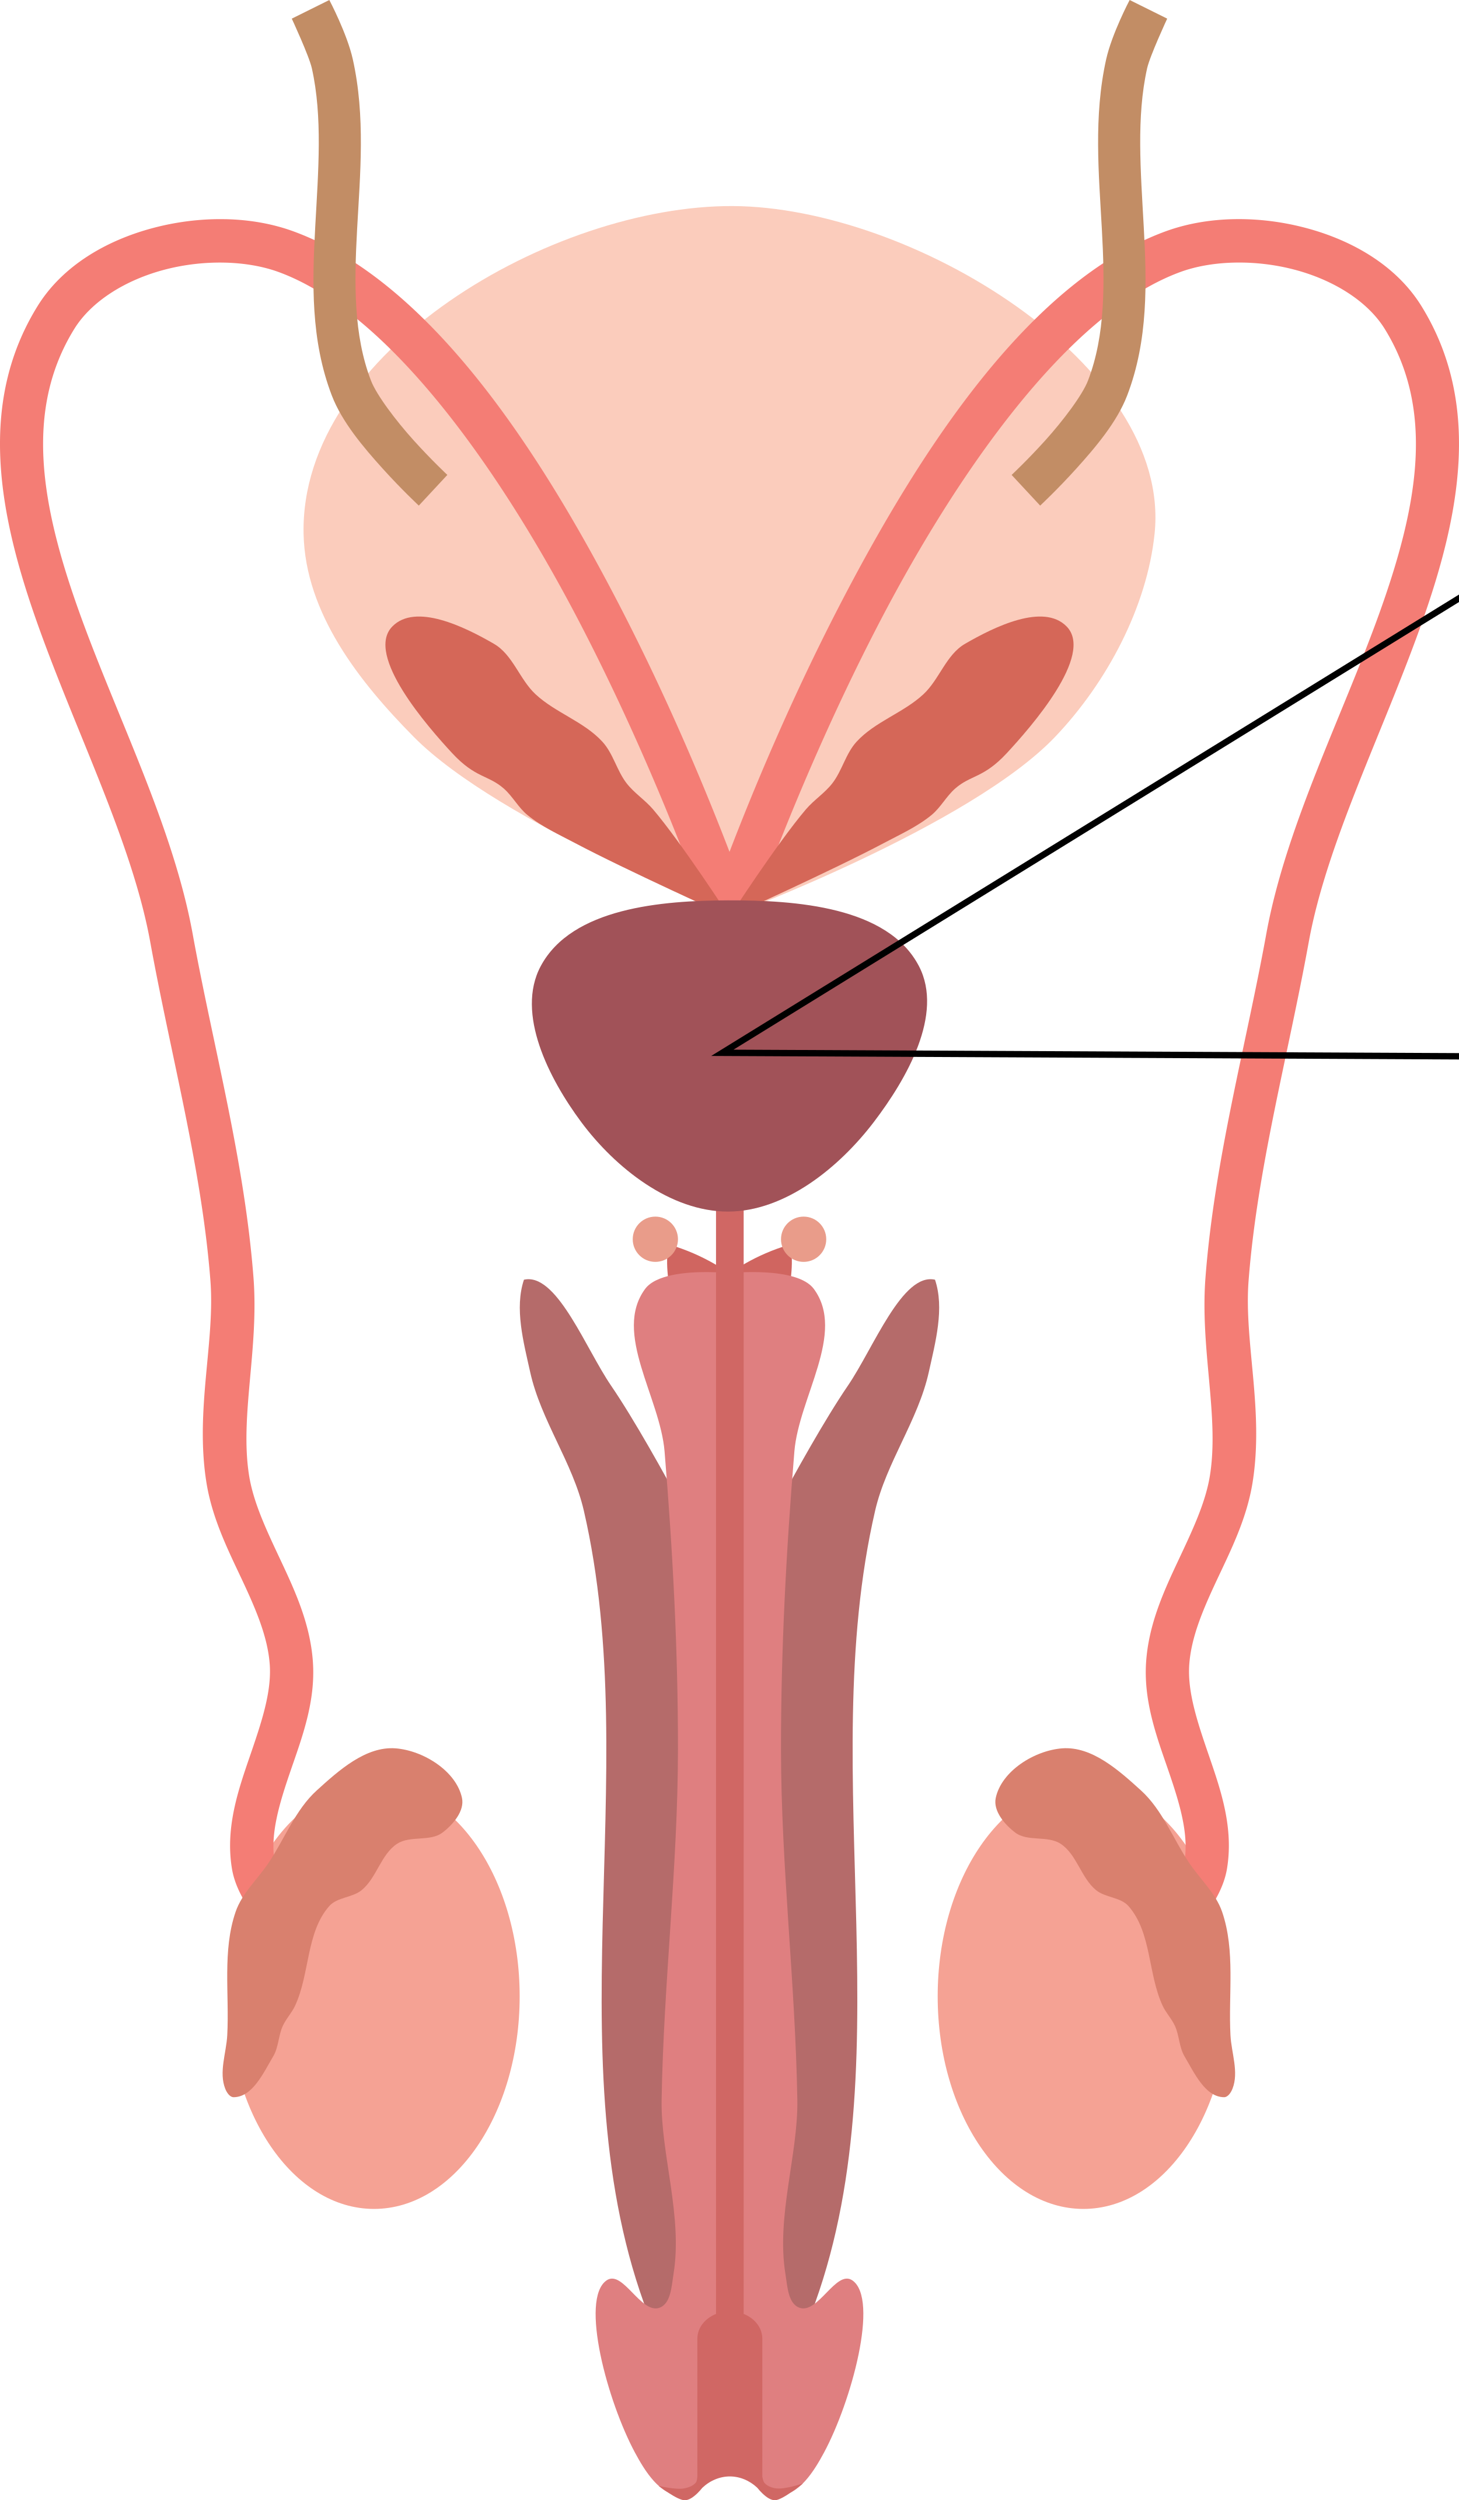 <?xml version="1.0" encoding="UTF-8" standalone="no"?>
<!-- Created with Inkscape (http://www.inkscape.org/) -->

<svg
   xmlns:dc="http://purl.org/dc/elements/1.1/"
   xmlns:cc="http://creativecommons.org/ns#"
   xmlns:rdf="http://www.w3.org/1999/02/22-rdf-syntax-ns#"
   xmlns:svg="http://www.w3.org/2000/svg"
   xmlns="http://www.w3.org/2000/svg"
   xmlns:sodipodi="http://sodipodi.sourceforge.net/DTD/sodipodi-0.dtd"
   xmlns:inkscape="http://www.inkscape.org/namespaces/inkscape"
   width="175.173mm"
   height="300mm"
   viewBox="0 0 175.173 300"
   version="1.1"
   id="svg8"
   inkscape:version="0.92.1 r"
   sodipodi:docname="prostata.svg"
   inkscape:export-filename="/home/desarrollo/Documentos/conozco-mi-cuerpo/img/masculino/srm.png"
   inkscape:export-xdpi="96"
   inkscape:export-ydpi="96">
  <defs
     id="defs2" />
  <sodipodi:namedview
     id="base"
     pagecolor="#ffffff"
     bordercolor="#666666"
     borderopacity="1.0"
     inkscape:pageopacity="0.0"
     inkscape:pageshadow="2"
     inkscape:zoom="0.29744873"
     inkscape:cx="704.81"
     inkscape:cy="552.03884"
     inkscape:document-units="mm"
     inkscape:current-layer="layer1"
     inkscape:document-rotation="0"
     showgrid="false"
     inkscape:window-width="1366"
     inkscape:window-height="708"
     inkscape:window-x="0"
     inkscape:window-y="32"
     inkscape:window-maximized="1"
     fit-margin-top="0"
     fit-margin-left="0"
     fit-margin-right="0"
     fit-margin-bottom="0" />
  <g
     inkscape:label="Capa 1"
     inkscape:groupmode="layer"
     id="layer1"
     transform="translate(-20.178,-0.171)">
    <g
       id="g5856">
      <ellipse
         ry="89.84"
         rx="127.2"
         cy="89.802"
         cx="328.838"
         id="path5766"
         style="opacity:1;fill:#ffccaa;fill-opacity:1;stroke:#552200;stroke-width:0.765;stroke-linecap:round;stroke-miterlimit:4;stroke-dasharray:none;stroke-opacity:1" />
      <path
         sodipodi:nodetypes="asacasa"
         inkscape:connector-curvature="0"
         id="path38"
         d="m 108.137,24.895 c 21.377,0.085 52.778,19.015 50.665,39.317 -0.912,8.765 -5.701,17.826 -11.945,24.374 -10.167,10.663 -38.72,21.319 -38.72,21.319 0,0 -28.011,-10.935 -38.283,-21.319 C 63.354,82.015 56.819,73.769 56.627,64.212 56.187,42.341 86.537,24.809 108.137,24.895 Z"
         style="fill:#fbccbc;fill-opacity:1;stroke:none;stroke-width:0.915px;stroke-linecap:butt;stroke-linejoin:miter;stroke-opacity:1" />
      <ellipse
         ry="25.503"
         rx="17.492"
         cy="239.709"
         cx="150.252"
         id="path845-3"
         style="fill:#f5a294;fill-opacity:1;stroke:none;stroke-width:2.062" />
      <ellipse
         ry="25.503"
         rx="17.492"
         cy="239.709"
         cx="65.079"
         id="path845"
         style="fill:#f5a294;fill-opacity:1;stroke:none;stroke-width:2.062;stroke-opacity:1" />
      <path
         id="path889"
         d="m 47.191,26.47 c -2.87,-0.056 -5.809,0.308 -8.624,1.053 -5.63,1.491 -10.885,4.541 -13.881,9.38 -7.257,11.722 -4.627,25.128 0.021,38.184 4.647,13.057 11.351,26.246 13.504,38.081 2.508,13.789 6.19,27.19 7.231,40.677 0.564,7.308 -1.851,15.47 -0.494,24.119 0.686,4.374 2.603,8.171 4.277,11.733 1.674,3.563 3.096,6.875 3.338,10.171 0.247,3.364 -1.025,7.074 -2.419,11.131 -1.394,4.056 -2.917,8.501 -2.122,13.361 0.367,2.247 1.558,4.076 2.596,5.67 1.038,1.594 2.021,2.818 2.021,2.818 a 2.595,2.595 0 0 0 3.642,0.406 2.595,2.595 0 0 0 0.406,-3.649 c 0,0 -0.836,-1.044 -1.724,-2.407 -0.888,-1.363 -1.737,-3.177 -1.818,-3.676 -0.533,-3.263 0.534,-6.846 1.906,-10.839 1.372,-3.993 3.045,-8.348 2.689,-13.192 -0.329,-4.481 -2.116,-8.379 -3.818,-12.002 -1.702,-3.623 -3.324,-6.996 -3.846,-10.326 -1.116,-7.11 1.198,-15.118 0.535,-23.715 C 49.518,139.296 45.764,125.721 43.312,112.237 40.948,99.24 34.079,85.938 29.599,73.35 25.119,60.762 23.072,49.371 29.1,39.634 c 2.049,-3.309 6.115,-5.855 10.798,-7.095 4.683,-1.24 9.887,-1.139 13.747,0.277 13.539,4.966 26.973,24.327 36.432,42.637 9.459,18.309 15.227,35.289 15.227,35.289 a 2.595,2.595 0 0 0 0.018,0.041 2.595,2.595 0 0 0 0.054,0.138 2.595,2.595 0 0 0 0.055,0.124 2.595,2.595 0 0 0 0.054,0.102 2.595,2.595 0 0 0 0.066,0.114 2.595,2.595 0 0 0 0.07,0.109 2.595,2.595 0 0 0 0.084,0.116 2.595,2.595 0 0 0 0.068,0.084 2.595,2.595 0 0 0 0.097,0.109 2.595,2.595 0 0 0 0.089,0.091 2.595,2.595 0 0 0 0.091,0.084 2.595,2.595 0 0 0 0.102,0.084 2.595,2.595 0 0 0 0.102,0.079 2.595,2.595 0 0 0 0.106,0.07 2.595,2.595 0 0 0 0.124,0.075 2.595,2.595 0 0 0 0.107,0.057 2.595,2.595 0 0 0 0.104,0.05 2.595,2.595 0 0 0 0.191,0.081 2.595,2.595 0 0 0 0.006,0.002 2.595,2.595 0 0 0 0.002,0 2.595,2.595 0 0 0 0.036,0.014 2.595,2.595 0 0 0 0.138,0.04 2.595,2.595 0 0 0 0.093,0.024 2.595,2.595 0 0 0 0.118,0.024 2.595,2.595 0 0 0 0.136,0.024 2.595,2.595 0 0 0 0.145,0.014 2.595,2.595 0 0 0 0.109,0.01 2.595,2.595 0 0 0 0.175,-0.002 2.595,2.595 0 0 0 0.079,-0.002 2.595,2.595 0 0 0 0.145,-0.014 2.595,2.595 0 0 0 0.129,-0.018 2.595,2.595 0 0 0 0.087,-0.018 2.595,2.595 0 0 0 0.172,-0.04 2.595,2.595 0 0 0 0.006,-0.002 2.595,2.595 0 0 0 0.014,-0.006 2.595,2.595 0 0 0 0.122,-0.036 2.595,2.595 0 0 0 0.063,-0.024 2.595,2.595 0 0 0 0.107,-0.043 2.595,2.595 0 0 0 0.132,-0.059 2.595,2.595 0 0 0 0.102,-0.054 2.595,2.595 0 0 0 0.114,-0.066 2.595,2.595 0 0 0 0.109,-0.07 2.595,2.595 0 0 0 0.116,-0.084 2.595,2.595 0 0 0 0.084,-0.068 2.595,2.595 0 0 0 0.109,-0.097 2.595,2.595 0 0 0 0.091,-0.09 2.595,2.595 0 0 0 0.087,-0.097 2.595,2.595 0 0 0 0.071,-0.084 2.595,2.595 0 0 0 0.095,-0.125 2.595,2.595 0 0 0 0.063,-0.093 2.595,2.595 0 0 0 0.07,-0.116 2.595,2.595 0 0 0 0.063,-0.114 2.595,2.595 0 0 0 0.054,-0.113 2.595,2.595 0 0 0 0.057,-0.136 2.595,2.595 0 0 0 0.031,-0.082 2.595,2.595 0 0 0 0.004,-0.01 c 0,0 5.775,-16.98 15.234,-35.289 9.459,-18.309 22.886,-37.67 36.425,-42.637 3.86,-1.416 9.07,-1.518 13.754,-0.277 4.683,1.24 8.749,3.786 10.798,7.095 6.028,9.737 3.981,21.127 -0.499,33.716 -4.48,12.588 -11.356,25.89 -13.72,38.887 -2.452,13.484 -6.206,27.059 -7.299,41.21 -0.664,8.597 1.657,16.605 0.542,23.715 -0.522,3.33 -2.144,6.704 -3.846,10.326 -1.702,3.623 -3.488,7.52 -3.818,12.002 -0.356,4.844 1.317,9.199 2.689,13.192 1.372,3.993 2.44,7.576 1.906,10.839 -0.082,0.5 -0.938,2.313 -1.826,3.676 -0.888,1.363 -1.724,2.407 -1.724,2.407 a 2.595,2.595 0 0 0 0.406,3.649 2.595,2.595 0 0 0 3.649,-0.406 c 0,0 0.982,-1.224 2.021,-2.818 1.038,-1.594 2.222,-3.423 2.589,-5.67 0.794,-4.859 -0.721,-9.304 -2.115,-13.36 -1.394,-4.056 -2.666,-7.767 -2.419,-11.131 0.242,-3.296 1.665,-6.608 3.338,-10.171 1.674,-3.563 3.591,-7.36 4.277,-11.733 1.357,-8.649 -1.058,-16.811 -0.494,-24.119 1.041,-13.487 4.723,-26.888 7.231,-40.677 2.152,-11.835 8.857,-25.024 13.503,-38.081 4.647,-13.057 7.277,-26.462 0.021,-38.184 -2.996,-4.839 -8.258,-7.889 -13.888,-9.38 -2.815,-0.746 -5.747,-1.109 -8.617,-1.053 -2.87,0.056 -5.676,0.531 -8.245,1.473 C 143.688,33.96 130.51,54.364 120.845,73.071 114.866,84.644 110.349,95.651 107.766,102.383 105.183,95.652 100.669,84.644 94.69,73.071 85.026,54.364 71.848,33.96 55.44,27.942 52.872,26.999 50.066,26.525 47.196,26.468 Z"
         style="color:#000000;font-style:normal;font-variant:normal;font-weight:normal;font-stretch:normal;font-size:medium;line-height:normal;font-family:sans-serif;font-variant-ligatures:normal;font-variant-position:normal;font-variant-caps:normal;font-variant-numeric:normal;font-variant-alternates:normal;font-feature-settings:normal;text-indent:0;text-align:start;text-decoration:none;text-decoration-line:none;text-decoration-style:solid;text-decoration-color:#000000;letter-spacing:normal;word-spacing:normal;text-transform:none;writing-mode:lr-tb;direction:ltr;text-orientation:mixed;dominant-baseline:auto;baseline-shift:baseline;text-anchor:start;white-space:normal;shape-padding:0;clip-rule:nonzero;display:inline;overflow:visible;visibility:visible;opacity:1;isolation:auto;mix-blend-mode:normal;color-interpolation:sRGB;color-interpolation-filters:linearRGB;solid-color:#000000;solid-opacity:1;vector-effect:none;fill:#f47d75;fill-opacity:1;fill-rule:nonzero;stroke:none;stroke-width:5.19;stroke-linecap:round;stroke-linejoin:bevel;stroke-miterlimit:4;stroke-dasharray:none;stroke-dashoffset:0;stroke-opacity:1;color-rendering:auto;image-rendering:auto;shape-rendering:auto;text-rendering:auto;enable-background:accumulate"
         inkscape:connector-curvature="0" />
      <path
         sodipodi:nodetypes="aaaaaaaaaaaaaaaa"
         inkscape:connector-curvature="0"
         id="path892-7"
         d="m 162.395,246.902 c -0.65,-1.092 -0.619,-2.48 -1.144,-3.637 -0.389,-0.857 -1.071,-1.559 -1.471,-2.411 -1.794,-3.819 -1.32,-8.805 -4.107,-11.972 -0.958,-1.089 -2.783,-1.003 -3.904,-1.924 -1.802,-1.481 -2.3,-4.28 -4.25,-5.558 -1.566,-1.026 -3.962,-0.215 -5.453,-1.347 -1.263,-0.96 -2.664,-2.593 -2.337,-4.145 0.686,-3.249 4.671,-5.71 7.983,-5.96 3.566,-0.269 6.815,2.652 9.462,5.056 2.571,2.335 3.839,5.79 5.771,8.676 1.317,1.967 3.2,3.652 3.967,5.891 1.602,4.677 0.739,9.861 1,14.797 0.113,2.137 1.026,4.424 0.245,6.417 -0.176,0.448 -0.54,1.026 -1.022,1.022 -2.274,-0.021 -3.579,-2.95 -4.741,-4.904 z"
         style="fill:#d9806e;fill-opacity:1;stroke:none;stroke-width:0.915px;stroke-linecap:butt;stroke-linejoin:miter;stroke-opacity:1" />
      <path
         sodipodi:nodetypes="aaaaaaaaaaaaaaaa"
         inkscape:connector-curvature="0"
         id="path892"
         d="m 52.981,246.902 c 0.65,-1.092 0.619,-2.48 1.144,-3.637 0.389,-0.857 1.071,-1.559 1.471,-2.411 1.794,-3.819 1.32,-8.805 4.107,-11.972 0.958,-1.089 2.783,-1.003 3.904,-1.924 1.802,-1.481 2.3,-4.28 4.25,-5.558 1.566,-1.026 3.962,-0.215 5.453,-1.347 1.263,-0.96 2.664,-2.593 2.337,-4.145 -0.686,-3.249 -4.671,-5.71 -7.983,-5.96 -3.566,-0.269 -6.815,2.652 -9.462,5.056 -2.571,2.335 -3.839,5.79 -5.771,8.676 -1.317,1.967 -3.2,3.652 -3.967,5.891 -1.602,4.677 -0.739,9.861 -1.001,14.797 -0.113,2.137 -1.026,4.424 -0.245,6.417 0.176,0.448 0.54,1.026 1.022,1.022 2.274,-0.021 3.579,-2.95 4.741,-4.904 z"
         style="fill:#d9806e;fill-opacity:1;stroke:none;stroke-width:0.915px;stroke-linecap:butt;stroke-linejoin:miter;stroke-opacity:1" />
      <path
         sodipodi:nodetypes="cccc"
         inkscape:connector-curvature="0"
         id="path953"
         d="m 107.763,174.202 c 0,0 -8.947,-17.361 -7.283,-24.709 4.38,1.264 7.196,3.439 7.196,3.439 z"
         style="fill:#d06560;fill-opacity:1;stroke:none;stroke-width:0.915px;stroke-linecap:butt;stroke-linejoin:miter;stroke-opacity:1" />
      <path
         sodipodi:nodetypes="cccc"
         inkscape:connector-curvature="0"
         id="path953-3"
         d="m 107.763,174.202 c 0,0 8.947,-17.361 7.283,-24.709 -4.38,1.264 -7.196,3.439 -7.196,3.439 z"
         style="fill:#d06560;fill-opacity:1;stroke:none;stroke-width:0.915px;stroke-linecap:butt;stroke-linejoin:miter;stroke-opacity:1" />
      <circle
         r="2.716"
         cy="148.864"
         cx="116.664"
         id="path978"
         style="fill:#e99c8a;fill-opacity:1;stroke:none;stroke-width:0.927;stroke-linecap:round;stroke-linejoin:bevel;stroke-miterlimit:4;stroke-dasharray:none;stroke-opacity:1" />
      <circle
         r="2.716"
         cy="148.864"
         cx="98.862"
         id="path978-5"
         style="fill:#e99c8a;fill-opacity:1;stroke:none;stroke-width:0.927;stroke-linecap:round;stroke-linejoin:bevel;stroke-miterlimit:4;stroke-dasharray:none;stroke-opacity:1" />
      <path
         inkscape:connector-curvature="0"
         id="path1108"
         d="m 83.453,153.663 c -0.122,0.01 -0.244,0.028 -0.367,0.055 -1.153,3.431 -0.053,7.479 0.751,11.099 1.288,5.799 5.1,10.829 6.439,16.617 7.383,31.929 -4.13,67.648 8.323,97.961 1.813,4.413 9.164,10.993 9.164,10.993 0,0 7.351,-6.58 9.164,-10.993 12.454,-30.313 0.938,-66.032 8.322,-97.961 1.338,-5.788 5.152,-10.818 6.441,-16.617 0.804,-3.62 1.902,-7.668 0.749,-11.099 -3.927,-0.888 -7.366,8.184 -10.462,12.717 -5.474,8.015 -14.213,25.412 -14.213,25.412 0,0 -8.739,-17.397 -14.213,-25.412 -2.999,-4.391 -6.322,-13.043 -10.097,-12.772 z"
         style="fill:#b56b6a;fill-opacity:1;stroke:none;stroke-width:0.915;stroke-linecap:round;stroke-linejoin:bevel;stroke-miterlimit:4;stroke-dasharray:none;stroke-opacity:1" />
      <path
         inkscape:connector-curvature="0"
         id="path1130"
         d="m 105.091,152.803 c -2.553,-0.012 -6.194,0.299 -7.465,2.031 -3.872,5.28 1.806,12.977 2.344,19.503 0.981,11.899 1.618,23.843 1.607,35.783 -0.014,14.02 -1.728,27.996 -1.963,42.014 -0.109,6.497 2.553,13.99 1.43,20.874 -0.235,1.444 -0.303,3.552 -1.675,4.057 -2.241,0.825 -4.421,-4.645 -6.374,-3.27 -3.213,2.262 0.119,14.529 3.433,20.681 1.189,2.207 3.01,5.146 5.516,5.109 2.72,-0.041 5.818,-5.722 5.818,-5.722 0,0 3.097,5.681 5.817,5.722 2.506,0.038 4.329,-2.902 5.518,-5.109 3.314,-6.152 6.646,-18.419 3.433,-20.681 -1.953,-1.375 -4.135,4.095 -6.376,3.27 -1.373,-0.505 -1.44,-2.613 -1.675,-4.057 -1.123,-6.884 1.539,-14.377 1.43,-20.874 -0.235,-14.018 -1.948,-27.994 -1.962,-42.014 -0.011,-11.94 0.625,-23.884 1.606,-35.783 0.538,-6.525 6.218,-14.223 2.346,-19.503 -2.033,-2.772 -10.137,-1.902 -10.137,-1.902 0,0 -1.14,-0.122 -2.671,-0.129 z"
         style="fill:#df7f80;fill-opacity:1;stroke:none;stroke-width:0.915px;stroke-linecap:butt;stroke-linejoin:miter;stroke-opacity:1" />
      <path
         sodipodi:nodetypes="ccccccaacccccccccccccaaccccccc"
         inkscape:connector-curvature="0"
         id="path934"
         d="m 106.145,108.278 v 169.534 c -1.28,0.513 -2.186,1.587 -2.235,2.859 h -0.006 v 0.109 16.531 c 0,0 -0.021,0.532 -0.175,0.727 -0.332,0.417 -0.908,0.615 -1.433,0.71 -1.003,0.182 -3.043,-0.309 -3.043,-0.309 0,0 2.215,1.716 3.123,1.73 0.503,0.006 1.041,-0.363 1.527,-0.835 v 0.01 c 0.011,-0.01 0.021,-0.024 0.028,-0.036 0.208,-0.205 0.396,-0.417 0.576,-0.638 0.907,-0.857 2.079,-1.357 3.295,-1.361 1.213,0.002 2.383,0.498 3.29,1.35 0.189,0.233 0.386,0.456 0.606,0.671 l 0.006,0.006 v -0.005 c 0.486,0.472 1.025,0.843 1.529,0.835 0.908,-0.014 3.353,-2.019 3.353,-2.019 0,0 -2.131,0.733 -3.211,0.598 -0.514,-0.064 -1.064,-0.266 -1.409,-0.653 -0.184,-0.206 -0.261,-0.785 -0.261,-0.785 v -16.531 -0.109 h -0.004 c -0.05,-1.272 -0.955,-2.346 -2.235,-2.859 V 108.278 Z"
         style="color:#000000;font-style:normal;font-variant:normal;font-weight:normal;font-stretch:normal;font-size:medium;line-height:normal;font-family:sans-serif;font-variant-ligatures:normal;font-variant-position:normal;font-variant-caps:normal;font-variant-numeric:normal;font-variant-alternates:normal;font-feature-settings:normal;text-indent:0;text-align:start;text-decoration:none;text-decoration-line:none;text-decoration-style:solid;text-decoration-color:#000000;letter-spacing:normal;word-spacing:normal;text-transform:none;writing-mode:lr-tb;direction:ltr;text-orientation:mixed;dominant-baseline:auto;baseline-shift:baseline;text-anchor:start;white-space:normal;shape-padding:0;clip-rule:nonzero;display:inline;overflow:visible;visibility:visible;opacity:1;isolation:auto;mix-blend-mode:normal;color-interpolation:sRGB;color-interpolation-filters:linearRGB;solid-color:#000000;solid-opacity:1;vector-effect:none;fill:#d06764;fill-opacity:1;fill-rule:nonzero;stroke:none;stroke-width:3.188;stroke-linecap:butt;stroke-linejoin:miter;stroke-miterlimit:4;stroke-dasharray:none;stroke-dashoffset:0;stroke-opacity:1;color-rendering:auto;image-rendering:auto;shape-rendering:auto;text-rendering:auto;enable-background:accumulate" />
      <path
         sodipodi:nodetypes="aaaaacaaazsa"
         inkscape:connector-curvature="0"
         id="path936"
         d="m 79.49,77.425 c 2.259,1.309 3.072,4.265 4.984,6.044 2.406,2.238 5.821,3.282 8.038,5.708 1.297,1.419 1.724,3.464 2.903,4.982 0.911,1.174 2.211,1.997 3.175,3.128 3.42,4.014 9.173,12.888 9.173,12.888 0,0 -12.468,-5.627 -18.505,-8.833 -1.963,-1.042 -4.03,-1.968 -5.749,-3.376 -1.098,-0.899 -1.771,-2.237 -2.836,-3.174 -1.888,-1.661 -3.407,-1.228 -6.221,-4.27 -2.814,-3.042 -10.524,-11.759 -7.167,-15.185 2.778,-2.835 8.635,0.018 12.207,2.088 z"
         style="fill:#d56758;fill-opacity:1;stroke:none;stroke-width:0.917;stroke-linecap:butt;stroke-linejoin:miter;stroke-miterlimit:4;stroke-dasharray:none;stroke-opacity:1" />
      <path
         sodipodi:nodetypes="aaaaacaaazsa"
         inkscape:connector-curvature="0"
         id="path936-5"
         d="m 136.035,77.425 c -2.259,1.309 -3.072,4.265 -4.984,6.044 -2.406,2.238 -5.821,3.282 -8.038,5.708 -1.297,1.419 -1.724,3.464 -2.903,4.982 -0.911,1.174 -2.211,1.997 -3.175,3.128 -3.42,4.014 -9.173,12.888 -9.173,12.888 0,0 12.468,-5.627 18.505,-8.833 1.963,-1.042 4.03,-1.968 5.749,-3.376 1.098,-0.899 1.771,-2.237 2.836,-3.174 1.888,-1.661 3.407,-1.228 6.221,-4.27 2.814,-3.042 10.524,-11.759 7.167,-15.185 -2.778,-2.835 -8.635,0.018 -12.207,2.088 z"
         style="fill:#d56758;fill-opacity:1;stroke:none;stroke-width:0.917;stroke-linecap:butt;stroke-linejoin:miter;stroke-miterlimit:4;stroke-dasharray:none;stroke-opacity:1" />
      <path
         sodipodi:nodetypes="aaaaaaa"
         inkscape:connector-curvature="0"
         id="path1148"
         d="m 107.596,108.201 c 8.082,-0.024 19.202,0.733 22.921,7.909 2.983,5.756 -1.488,13.522 -5.416,18.678 -4.15,5.448 -10.656,10.744 -17.505,10.756 -6.888,0.014 -13.536,-5.227 -17.644,-10.756 -3.837,-5.164 -7.884,-12.999 -4.861,-18.678 3.736,-7.019 14.554,-7.887 22.505,-7.909 z"
         style="fill:#a15258;fill-opacity:1;stroke:none;stroke-width:0.915px;stroke-linecap:butt;stroke-linejoin:miter;stroke-opacity:1" />
      <path
         id="path1163"
         d="m 155.808,0.171 c 0,0 -2.131,4.031 -2.818,7.109 -1.53,6.854 -0.881,13.779 -0.52,20.349 0.361,6.569 0.437,12.74 -1.662,18.206 -0.665,1.73 -2.992,4.811 -5.129,7.177 -2.138,2.366 -4.041,4.143 -4.041,4.143 l 3.426,3.683 c 0,0 2.055,-1.91 4.352,-4.454 2.298,-2.543 4.877,-5.59 6.089,-8.745 2.559,-6.662 2.361,-13.605 1.994,-20.288 -0.367,-6.683 -0.895,-13.15 0.405,-18.977 0.336,-1.504 2.413,-5.967 2.413,-5.967 z"
         style="color:#000000;font-style:normal;font-variant:normal;font-weight:normal;font-stretch:normal;font-size:medium;line-height:normal;font-family:sans-serif;font-variant-ligatures:normal;font-variant-position:normal;font-variant-caps:normal;font-variant-numeric:normal;font-variant-alternates:normal;font-feature-settings:normal;text-indent:0;text-align:start;text-decoration:none;text-decoration-line:none;text-decoration-style:solid;text-decoration-color:#000000;letter-spacing:normal;word-spacing:normal;text-transform:none;writing-mode:lr-tb;direction:ltr;text-orientation:mixed;dominant-baseline:auto;baseline-shift:baseline;text-anchor:start;white-space:normal;shape-padding:0;clip-rule:nonzero;display:inline;overflow:visible;visibility:visible;opacity:1;isolation:auto;mix-blend-mode:normal;color-interpolation:sRGB;color-interpolation-filters:linearRGB;solid-color:#000000;solid-opacity:1;vector-effect:none;fill:#c28d65;fill-opacity:1;fill-rule:nonzero;stroke:none;stroke-width:5.035;stroke-linecap:butt;stroke-linejoin:miter;stroke-miterlimit:4;stroke-dasharray:none;stroke-dashoffset:0;stroke-opacity:1;color-rendering:auto;image-rendering:auto;shape-rendering:auto;text-rendering:auto;enable-background:accumulate"
         inkscape:connector-curvature="0" />
      <path
         id="path1163-7"
         d="m 59.718,0.171 c 0,0 2.131,4.031 2.818,7.109 1.53,6.854 0.881,13.779 0.52,20.348 -0.361,6.569 -0.437,12.74 1.662,18.206 0.665,1.73 2.992,4.811 5.129,7.177 2.138,2.366 4.041,4.143 4.041,4.143 l -3.426,3.683 c 0,0 -2.055,-1.91 -4.352,-4.454 -2.298,-2.543 -4.877,-5.59 -6.089,-8.745 C 57.463,40.978 57.661,34.034 58.028,27.352 58.395,20.669 58.923,14.201 57.623,8.375 57.287,6.871 55.21,2.408 55.21,2.408 Z"
         style="color:#000000;font-style:normal;font-variant:normal;font-weight:normal;font-stretch:normal;font-size:medium;line-height:normal;font-family:sans-serif;font-variant-ligatures:normal;font-variant-position:normal;font-variant-caps:normal;font-variant-numeric:normal;font-variant-alternates:normal;font-feature-settings:normal;text-indent:0;text-align:start;text-decoration:none;text-decoration-line:none;text-decoration-style:solid;text-decoration-color:#000000;letter-spacing:normal;word-spacing:normal;text-transform:none;writing-mode:lr-tb;direction:ltr;text-orientation:mixed;dominant-baseline:auto;baseline-shift:baseline;text-anchor:start;white-space:normal;shape-padding:0;clip-rule:nonzero;display:inline;overflow:visible;visibility:visible;opacity:1;isolation:auto;mix-blend-mode:normal;color-interpolation:sRGB;color-interpolation-filters:linearRGB;solid-color:#000000;solid-opacity:1;vector-effect:none;fill:#c28d65;fill-opacity:1;fill-rule:nonzero;stroke:none;stroke-width:5.035;stroke-linecap:butt;stroke-linejoin:miter;stroke-miterlimit:4;stroke-dasharray:none;stroke-dashoffset:0;stroke-opacity:1;color-rendering:auto;image-rendering:auto;shape-rendering:auto;text-rendering:auto;enable-background:accumulate"
         inkscape:connector-curvature="0" />
      <g
         transform="matrix(1.876,0,0,1.876,-444.987,-118.304)"
         id="g5810">
        <path
           style="fill:#a15258;fill-opacity:1;stroke:none;stroke-width:0.915px;stroke-linecap:butt;stroke-linejoin:miter;stroke-opacity:1"
           d="m 381.152,92.923 c 8.082,-0.024 19.202,0.733 22.921,7.909 2.983,5.756 -1.488,13.522 -5.416,18.678 -4.15,5.448 -10.656,10.744 -17.505,10.756 -6.888,0.014 -13.536,-5.227 -17.644,-10.756 -3.837,-5.164 -7.884,-12.999 -4.861,-18.678 3.736,-7.019 14.553,-7.887 22.505,-7.909 z"
           id="path1148-8"
           inkscape:connector-curvature="0"
           sodipodi:nodetypes="aaaaaaa" />
        <g
           id="g5787">
          <path
             sodipodi:nodetypes="aaaaaaa"
             inkscape:connector-curvature="0"
             id="path1148-8-9"
             d="m 443.313,91.548 c 8.082,-0.024 19.202,0.733 22.921,7.909 2.983,5.756 -1.488,13.522 -5.416,18.678 -4.15,5.448 -10.656,10.744 -17.505,10.756 -6.888,0.014 -13.536,-5.227 -17.644,-10.756 -3.837,-5.164 -7.884,-12.999 -4.861,-18.678 3.736,-7.019 14.553,-7.887 22.505,-7.909 z"
             style="fill:#a15258;fill-opacity:1;stroke:none;stroke-width:0.915px;stroke-linecap:butt;stroke-linejoin:miter;stroke-opacity:1" />
          <ellipse
             transform="matrix(0.978,0.206,-0.407,0.913,0,0)"
             ry="1.152"
             rx="4.912"
             cy="19.342"
             cx="452.108"
             id="path5571"
             style="opacity:1;fill:#ffccaa;fill-opacity:1;stroke:none;stroke-width:0.933;stroke-linecap:round;stroke-miterlimit:4;stroke-dasharray:none;stroke-opacity:1" />
          <ellipse
             transform="matrix(0.978,0.206,-0.407,0.913,0,0)"
             ry="1.152"
             rx="4.912"
             cy="23.711"
             cx="453.926"
             id="path5571-2"
             style="opacity:1;fill:#ffccaa;fill-opacity:1;stroke:none;stroke-width:0.933;stroke-linecap:round;stroke-miterlimit:4;stroke-dasharray:none;stroke-opacity:1" />
          <ellipse
             transform="matrix(0.978,0.206,-0.407,0.913,0,0)"
             ry="1.152"
             rx="4.912"
             cy="15.963"
             cx="450.29"
             id="path5571-8"
             style="opacity:1;fill:#ffccaa;fill-opacity:1;stroke:none;stroke-width:0.933;stroke-linecap:round;stroke-miterlimit:4;stroke-dasharray:none;stroke-opacity:1" />
          <ellipse
             transform="matrix(0.978,0.206,-0.407,0.913,0,0)"
             ry="1.152"
             rx="4.912"
             cy="8.983"
             cx="449.372"
             id="path5571-88"
             style="opacity:1;fill:#ffccaa;fill-opacity:1;stroke:none;stroke-width:0.933;stroke-linecap:round;stroke-miterlimit:4;stroke-dasharray:none;stroke-opacity:1" />
          <ellipse
             transform="matrix(0.978,0.206,-0.407,0.913,0,0)"
             ry="1.152"
             rx="4.912"
             cy="27.361"
             cx="455.677"
             id="path5571-6"
             style="opacity:1;fill:#ffccaa;fill-opacity:1;stroke:none;stroke-width:0.933;stroke-linecap:round;stroke-miterlimit:4;stroke-dasharray:none;stroke-opacity:1" />
          <ellipse
             transform="matrix(0.978,0.206,-0.407,0.913,0,0)"
             ry="1.152"
             rx="4.912"
             cy="13.115"
             cx="450.336"
             id="path5571-833"
             style="opacity:1;fill:#ffccaa;fill-opacity:1;stroke:none;stroke-width:0.933;stroke-linecap:round;stroke-miterlimit:4;stroke-dasharray:none;stroke-opacity:1" />
          <ellipse
             transform="matrix(0.978,0.206,-0.407,0.913,0,0)"
             ry="1.152"
             rx="4.912"
             cy="5.022"
             cx="447.329"
             id="path5571-3"
             style="opacity:1;fill:#ffccaa;fill-opacity:1;stroke:none;stroke-width:0.933;stroke-linecap:round;stroke-miterlimit:4;stroke-dasharray:none;stroke-opacity:1" />
          <ellipse
             transform="matrix(0.985,-0.173,0.346,0.938,0,0)"
             ry="1.137"
             rx="4.939"
             cy="178.868"
             cx="395.009"
             id="path5571-3-8"
             style="opacity:1;fill:#ffccaa;fill-opacity:1;stroke:none;stroke-width:0.929;stroke-linecap:round;stroke-miterlimit:4;stroke-dasharray:none;stroke-opacity:1" />
          <ellipse
             transform="matrix(0.985,-0.173,0.346,0.938,0,0)"
             ry="1.137"
             rx="4.939"
             cy="174.46"
             cx="396.559"
             id="path5571-3-8-0"
             style="opacity:1;fill:#ffccaa;fill-opacity:1;stroke:none;stroke-width:0.929;stroke-linecap:round;stroke-miterlimit:4;stroke-dasharray:none;stroke-opacity:1" />
          <ellipse
             transform="matrix(0.985,-0.173,0.346,0.938,0,0)"
             ry="1.137"
             rx="4.939"
             cy="186.578"
             cx="390.909"
             id="path5571-3-8-4"
             style="opacity:1;fill:#ffccaa;fill-opacity:1;stroke:none;stroke-width:0.929;stroke-linecap:round;stroke-miterlimit:4;stroke-dasharray:none;stroke-opacity:1" />
          <ellipse
             transform="matrix(0.985,-0.173,0.346,0.938,0,0)"
             ry="1.137"
             rx="4.939"
             cy="182.642"
             cx="392.293"
             id="path5571-3-8-7"
             style="opacity:1;fill:#ffccaa;fill-opacity:1;stroke:none;stroke-width:0.929;stroke-linecap:round;stroke-miterlimit:4;stroke-dasharray:none;stroke-opacity:1" />
          <ellipse
             transform="matrix(0.985,-0.173,0.346,0.938,0,0)"
             ry="1.137"
             rx="4.939"
             cy="190.356"
             cx="389.581"
             id="path5571-3-8-6"
             style="opacity:1;fill:#ffccaa;fill-opacity:1;stroke:none;stroke-width:0.929;stroke-linecap:round;stroke-miterlimit:4;stroke-dasharray:none;stroke-opacity:1" />
          <ellipse
             transform="matrix(0.008,-1,0.974,0.225,0,0)"
             ry="1.129"
             rx="18.315"
             cy="455.128"
             cx="-7.336"
             id="path5571-3-8-8"
             style="opacity:1;fill:#ffccaa;fill-opacity:1;stroke:none;stroke-width:1.782;stroke-linecap:round;stroke-miterlimit:4;stroke-dasharray:none;stroke-opacity:1" />
          <ellipse
             transform="matrix(0.985,-0.173,0.346,0.938,0,0)"
             ry="1.137"
             rx="4.939"
             cy="193.898"
             cx="388.336"
             id="path5571-3-8-9"
             style="opacity:1;fill:#ffccaa;fill-opacity:1;stroke:none;stroke-width:0.929;stroke-linecap:round;stroke-miterlimit:4;stroke-dasharray:none;stroke-opacity:1" />
          <ellipse
             transform="matrix(0.985,-0.173,0.346,0.938,0,0)"
             ry="1.137"
             rx="4.939"
             cy="197.476"
             cx="388.202"
             id="path5571-3-8-06"
             style="opacity:1;fill:#ffccaa;fill-opacity:1;stroke:none;stroke-width:0.929;stroke-linecap:round;stroke-miterlimit:4;stroke-dasharray:none;stroke-opacity:1" />
          <ellipse
             transform="matrix(0.985,-0.173,0.346,0.938,0,0)"
             ry="1.137"
             rx="4.939"
             cy="204.324"
             cx="385.794"
             id="path5571-3-8-87"
             style="opacity:1;fill:#ffccaa;fill-opacity:1;stroke:none;stroke-width:0.929;stroke-linecap:round;stroke-miterlimit:4;stroke-dasharray:none;stroke-opacity:1" />
          <ellipse
             transform="matrix(0.985,-0.173,0.346,0.938,0,0)"
             ry="1.137"
             rx="4.939"
             cy="201.254"
             cx="386.873"
             id="path5571-3-8-90"
             style="opacity:1;fill:#ffccaa;fill-opacity:1;stroke:none;stroke-width:0.929;stroke-linecap:round;stroke-miterlimit:4;stroke-dasharray:none;stroke-opacity:1" />
          <ellipse
             transform="matrix(0.978,0.206,-0.407,0.913,0,0)"
             ry="1.152"
             rx="4.912"
             cy="31.604"
             cx="458.025"
             id="path5571-6-3"
             style="opacity:1;fill:#ffccaa;fill-opacity:1;stroke:none;stroke-width:0.933;stroke-linecap:round;stroke-miterlimit:4;stroke-dasharray:none;stroke-opacity:1" />
        </g>
      </g>
      <path
         inkscape:connector-curvature="0"
         id="path5812"
         d="m 206.085,65.34 -99.18,61.154 105.907,0.5"
         style="fill:#000000;stroke:#000000;stroke-width:0.765;stroke-linecap:butt;stroke-linejoin:miter;stroke-opacity:1;stroke-miterlimit:4;stroke-dasharray:none;fill-opacity:0" />
    </g>
  </g>
</svg>
